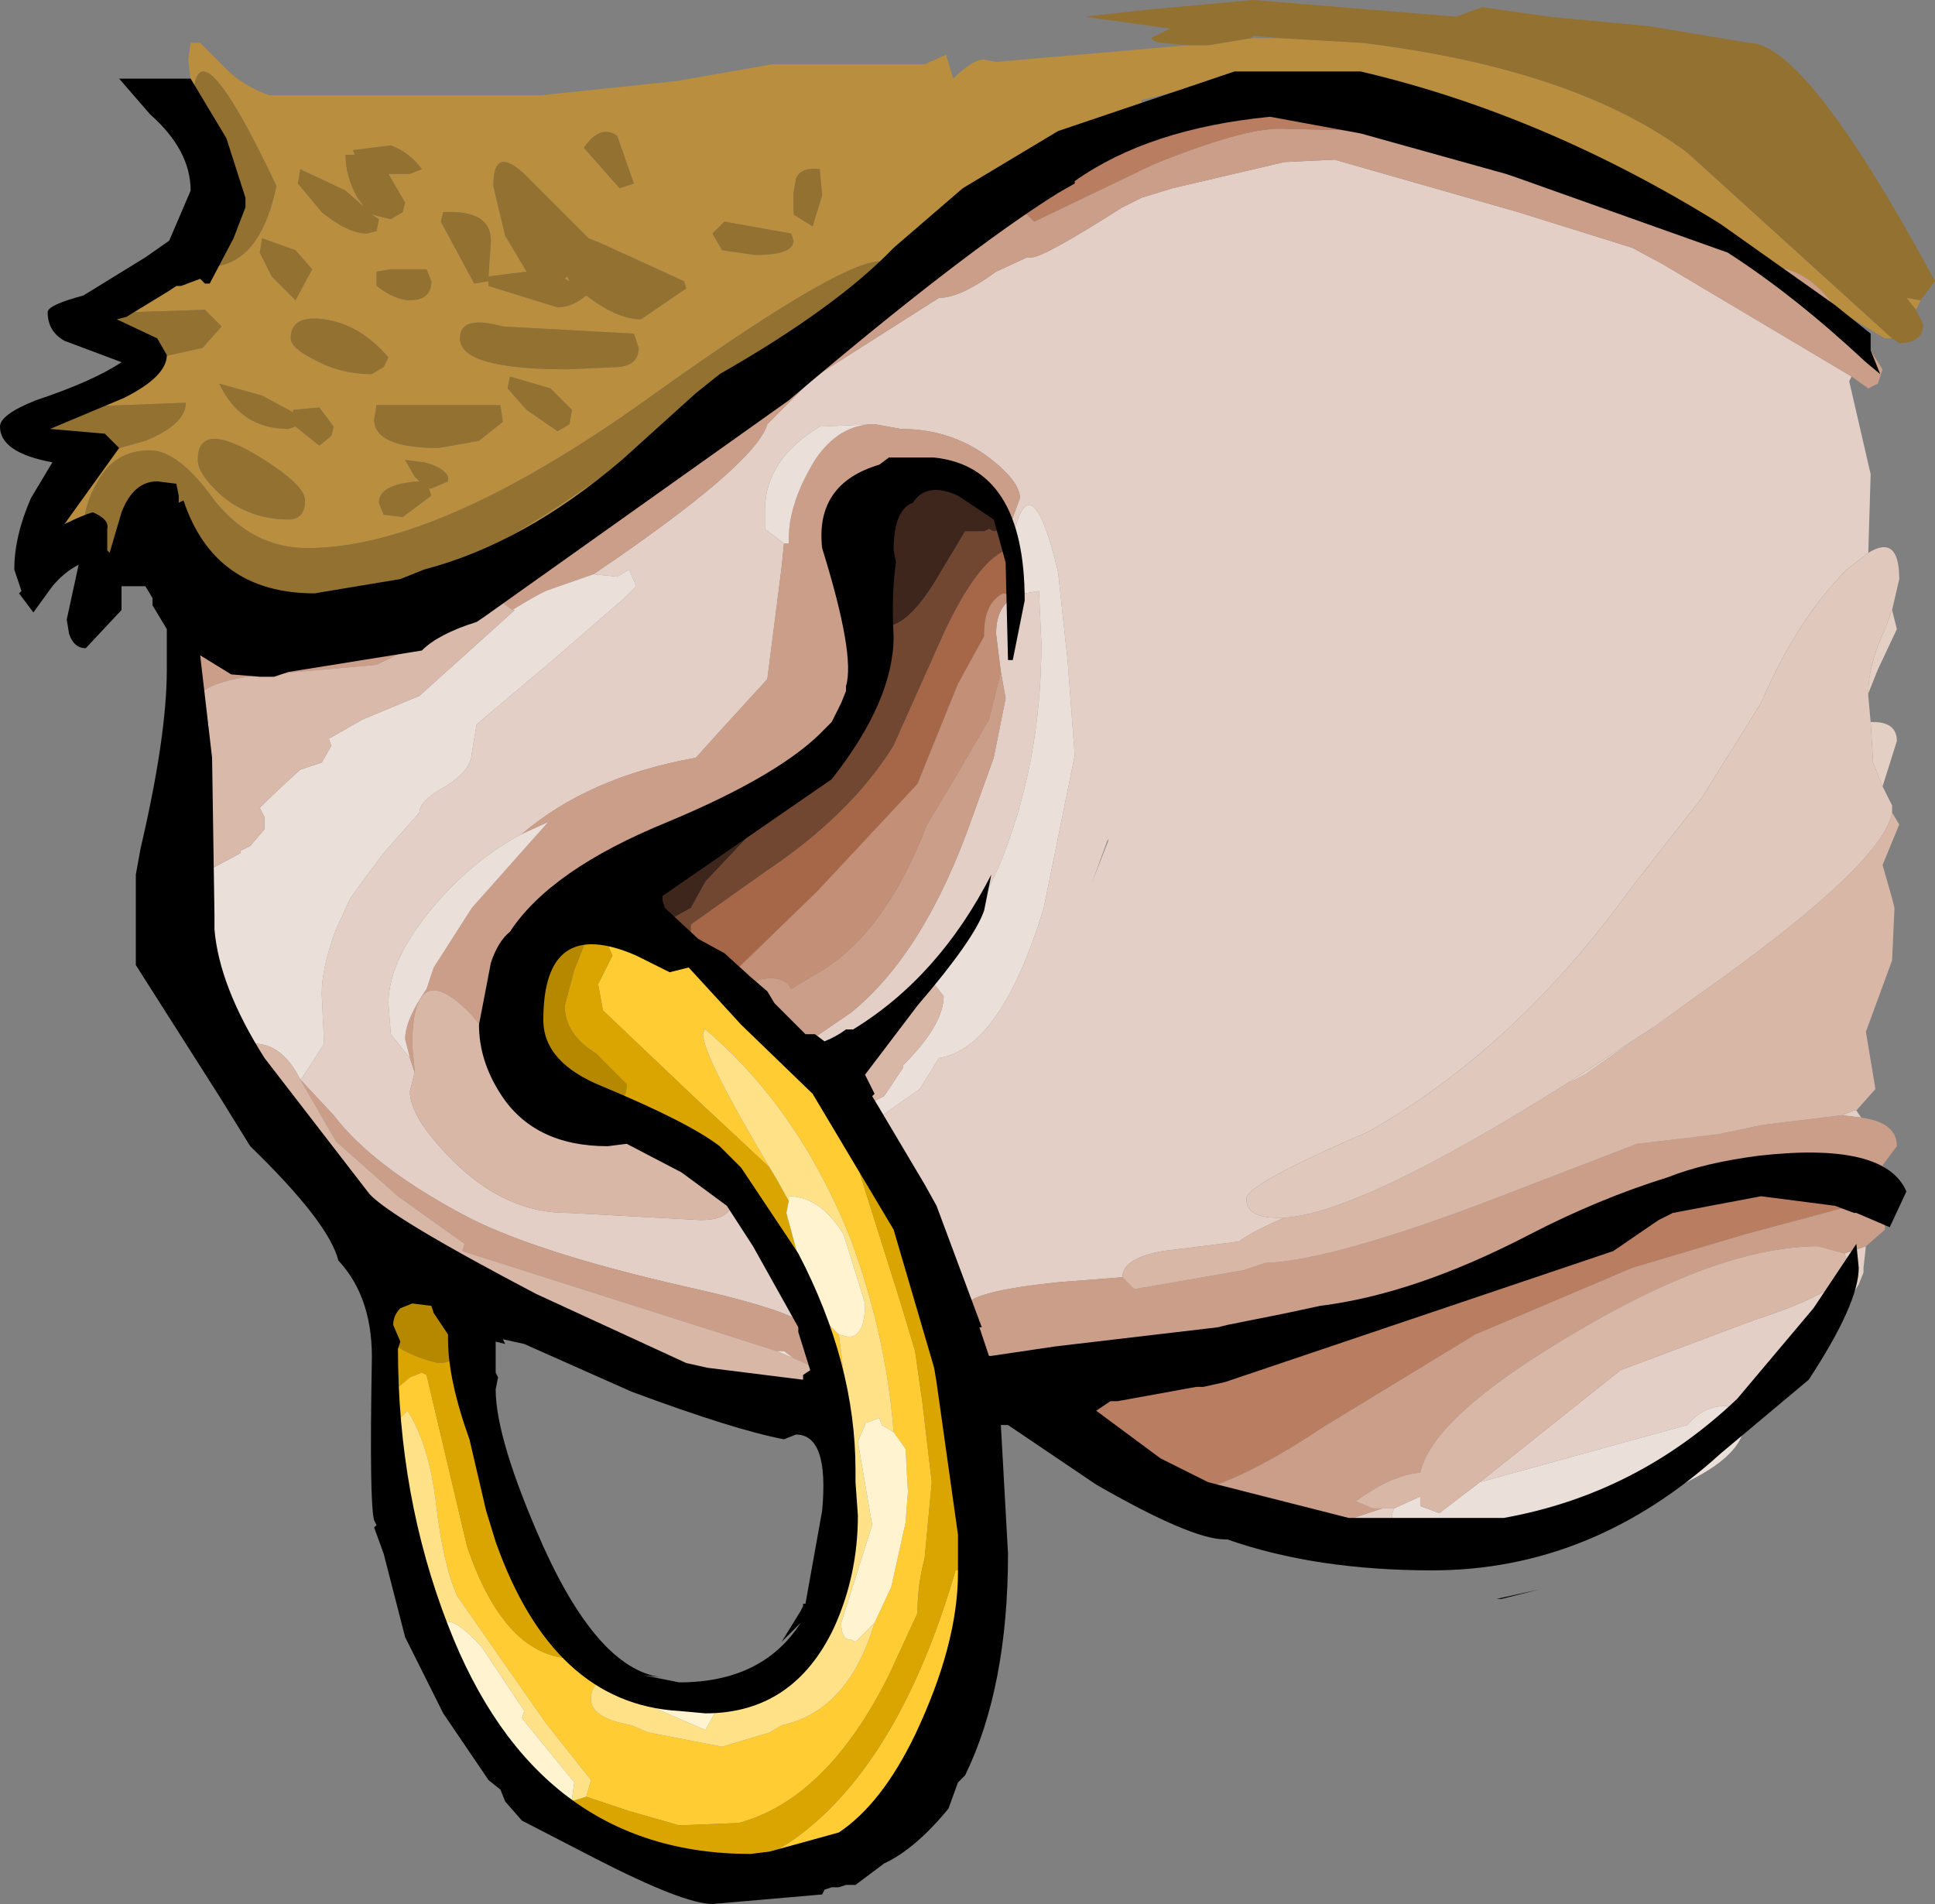 <?xml version="1.0" encoding="UTF-8" standalone="no"?>
<svg xmlns:ffdec="https://www.free-decompiler.com/flash" xmlns:xlink="http://www.w3.org/1999/xlink" ffdec:objectType="frame" height="39.95px" width="40.6px" xmlns="http://www.w3.org/2000/svg">
  <rect width="100%" height="100%" fill="#808080" stroke="none"/>
  <g transform="matrix(1.0, 0.0, 0.0, 1.0, -2.55, 8.3)">
    <use ffdec:characterId="826" height="39.95" transform="matrix(1.0, 0.0, 0.0, 1.0, 2.55, -8.3)" width="40.6" xlink:href="#shape0"/>
  </g>
  <defs>
    <g id="shape0" transform="matrix(1.0, 0.0, 0.0, 1.0, -2.55, 8.3)">
      <path d="M6.6 -6.2 L6.5 -7.05 6.55 -7.4 6.75 -7.4 7.3 -6.85 Q7.65 -6.5 8.2 -6.3 L13.9 -6.3 16.75 -6.6 18.75 -6.95 21.95 -6.95 22.4 -7.15 22.55 -6.65 Q22.95 -7.05 23.2 -7.05 L23.45 -7.0 27.45 -7.35 27.5 -7.35 27.9 -7.35 28.8 -7.5 29.4 -7.5 31.15 -7.4 Q35.6 -6.85 37.95 -5.1 L42.25 -1.2 42.1 -1.2 41.35 -1.65 41.05 -1.85 Q40.5 -2.65 39.75 -2.7 L39.4 -2.85 38.75 -3.25 38.4 -3.45 Q37.75 -4.2 36.05 -4.8 L33.8 -5.65 31.7 -6.25 30.6 -6.5 28.5 -6.7 26.5 -6.2 26.5 -6.15 26.45 -5.95 25.85 -5.9 25.6 -5.8 24.0 -4.95 21.9 -3.35 21.2 -2.75 21.15 -2.8 Q20.5 -3.05 16.3 -0.05 11.8 3.2 9.0 3.2 7.85 3.2 7.05 2.2 6.3 1.15 5.7 1.15 4.95 1.15 4.6 1.8 4.3 2.3 4.3 2.85 L4.3 3.0 3.8 2.5 Q3.8 2.35 4.3 1.7 L4.7 1.2 5.6 0.95 Q6.45 0.6 6.45 0.15 L3.85 0.25 4.1 0.1 5.3 -0.45 4.9 -0.9 5.15 -0.85 5.45 -0.45 5.95 -0.7 5.9 -0.75 5.85 -0.8 5.9 -0.8 6.8 -1.0 7.2 -1.45 6.85 -1.8 5.3 -1.75 6.5 -2.95 6.9 -2.7 Q8.0 -2.7 8.35 -4.4 6.65 -8.0 6.6 -6.2 M42.85 -2.0 L42.75 -1.8 42.55 -2.05 42.85 -2.0 M16.0 1.15 Q13.45 3.3 12.8 3.3 L12.7 3.3 14.15 2.4 16.0 1.15 M12.05 3.6 L11.75 3.75 9.6 4.35 9.25 4.55 7.8 4.15 9.0 4.3 Q10.45 4.3 12.05 3.6 M9.95 -5.15 L10.0 -5.05 9.8 -5.05 Q9.8 -4.6 10.05 -4.15 L10.2 -3.95 9.8 -4.3 8.85 -4.75 8.8 -4.45 9.3 -3.85 Q9.85 -3.4 10.25 -3.4 L10.45 -3.45 10.5 -3.7 10.35 -3.8 10.75 -3.7 11.0 -3.85 11.05 -4.05 10.7 -4.65 11.15 -4.65 11.4 -4.75 Q11.15 -5.1 10.75 -5.25 L9.95 -5.15 M15.55 -4.35 L15.85 -4.45 15.5 -5.45 Q15.15 -5.7 14.8 -5.2 L15.55 -4.35 M19.2 -3.25 L19.15 -3.4 17.75 -3.65 17.5 -3.4 17.7 -3.05 18.4 -2.95 Q19.2 -2.95 19.2 -3.25 M19.8 -4.2 L19.75 -4.75 Q19.35 -4.8 19.25 -4.55 L19.2 -4.25 19.2 -3.8 19.6 -3.55 19.8 -4.2 M13.1 -1.45 Q12.2 -1.7 12.2 -1.2 12.2 -0.55 14.45 -0.55 L15.55 -0.6 Q15.95 -0.65 15.95 -1.0 L15.85 -1.3 13.1 -1.45 M13.25 -0.4 L13.2 -0.15 13.6 0.3 14.25 0.75 14.5 0.6 14.55 0.3 14.1 -0.15 13.25 -0.4 M14.4 -2.45 L14.45 -2.5 14.5 -2.4 14.4 -2.45 M11.5 -2.65 L10.75 -2.65 10.45 -2.6 10.45 -2.3 Q10.85 -2.0 11.15 -2.0 11.6 -2.0 11.6 -2.4 L11.5 -2.65 M12.9 -4.4 L13.15 -3.35 13.6 -2.6 12.8 -2.5 12.85 -3.25 Q12.85 -3.9 11.85 -3.85 L11.8 -3.65 12.5 -2.35 12.8 -2.4 12.8 -2.3 14.25 -1.85 Q14.55 -1.85 14.85 -2.1 15.5 -1.6 16.0 -1.6 L16.95 -2.25 16.9 -2.4 15.15 -3.2 14.9 -3.3 13.7 -4.5 Q12.9 -5.35 12.9 -4.4 M8.65 -1.2 Q8.65 -1.0 9.15 -0.75 9.7 -0.45 10.35 -0.45 L10.6 -0.6 10.7 -0.8 Q10.1 -1.5 9.35 -1.6 8.65 -1.7 8.65 -1.2 M8.75 -2.0 L9.1 -2.65 8.75 -3.05 8.05 -3.3 8.0 -3.0 8.25 -2.5 8.75 -2.0 M11.25 1.7 L11.35 1.8 Q10.5 1.85 10.5 2.25 L10.6 2.5 11.0 2.55 11.6 2.1 11.55 1.95 11.6 1.95 11.95 1.8 11.95 1.7 Q11.85 1.5 11.45 1.4 L11.05 1.35 11.25 1.7 M13.1 0.55 L13.05 0.2 10.45 0.2 10.4 0.5 Q10.4 1.1 11.75 1.1 L12.6 0.95 13.1 0.55 M8.95 2.2 Q8.95 1.85 7.85 1.2 6.7 0.55 6.7 1.35 6.7 1.65 7.2 2.1 7.8 2.6 8.6 2.6 8.95 2.6 8.95 2.2 M9.5 0.85 L9.55 0.65 9.25 0.25 8.7 0.3 8.7 0.35 8.05 0.0 7.15 -0.25 Q7.6 0.7 8.6 0.7 L8.75 0.65 9.25 1.05 9.5 0.85" fill="#ba8e3f" fill-rule="evenodd" stroke="none"/>
      <path d="M41.4 -0.4 L41.35 -0.3 41.8 1.65 41.75 3.3 41.3 3.65 Q40.25 4.7 39.5 6.45 L38.25 8.45 36.8 10.3 Q34.35 13.7 31.25 15.45 28.7 16.55 28.7 16.85 28.7 17.25 29.35 17.25 L29.5 17.25 Q28.8 17.55 28.55 17.75 L26.95 17.95 Q26.1 18.1 26.1 18.5 L24.8 18.6 Q22.8 18.8 22.8 19.15 L22.9 19.4 Q22.6 19.5 22.6 19.75 L23.0 20.1 23.05 20.1 23.1 20.3 22.55 20.05 22.45 19.7 Q22.45 17.7 21.55 16.3 L21.3 16.0 21.1 15.65 20.85 15.25 21.85 14.55 22.25 13.9 Q23.55 13.7 24.45 10.75 L25.1 7.55 24.95 5.55 24.75 3.7 Q24.1 1.0 23.7 3.5 L23.7 3.45 23.6 2.8 23.75 2.7 23.95 2.15 Q23.95 1.8 23.3 1.3 22.5 0.7 21.45 0.7 L20.9 0.6 19.75 0.65 Q18.6 1.35 18.6 2.4 L18.6 2.8 19.0 3.1 18.95 3.6 18.65 5.95 17.6 7.1 17.15 7.6 Q14.9 8.0 13.5 9.2 12.55 9.7 11.75 10.6 10.7 11.8 10.7 12.75 L10.75 13.4 11.15 13.9 11.25 14.2 11.15 14.6 Q11.15 15.15 12.05 16.05 13.15 17.15 14.45 17.15 L14.5 17.15 17.25 17.3 Q17.8 17.3 17.9 17.0 L19.3 19.4 Q18.75 19.1 16.95 18.7 13.65 17.95 12.2 17.15 10.35 16.15 9.55 15.1 L8.85 14.35 8.9 14.3 9.35 13.6 9.3 12.55 Q9.3 12.0 9.6 11.2 L9.9 10.55 10.15 10.2 10.6 9.6 11.35 8.75 Q11.35 8.5 11.9 8.2 12.45 7.85 12.45 7.5 L12.55 6.9 14.15 5.55 15.65 4.25 15.9 4.0 15.75 3.65 15.5 3.8 15.0 3.75 Q18.4 1.45 18.65 0.6 L19.5 -0.25 19.5 -0.3 22.25 -2.05 Q22.7 -2.05 23.45 -2.6 L24.1 -2.9 24.2 -2.9 Q24.45 -2.9 26.1 -3.95 L26.5 -4.15 27.15 -4.35 29.5 -4.9 30.55 -4.95 34.4 -3.85 36.8 -3.1 37.45 -2.75 41.4 -0.4 M41.5 15.0 L41.6 15.15 41.2 15.1 41.45 15.0 41.5 15.0 M41.7 16.6 L41.7 16.75 39.55 16.55 38.85 16.55 40.7 16.35 41.7 16.6 M41.7 17.85 L41.65 18.3 41.65 18.4 41.55 18.65 41.15 19.3 39.05 21.1 38.95 21.25 38.75 21.2 Q38.3 21.2 37.95 21.6 L33.6 22.8 36.55 20.45 39.35 19.4 Q41.35 18.75 41.35 18.25 L41.25 18.0 41.7 17.85 M31.85 23.85 L31.65 23.9 31.15 24.05 30.3 23.85 30.2 23.8 31.55 23.35 31.8 23.35 31.75 23.5 31.85 23.85 M29.05 23.8 Q28.3 23.75 27.1 23.05 L27.25 23.05 29.05 23.8 M26.15 22.45 Q24.3 21.15 24.3 20.7 L26.85 20.2 27.2 20.25 27.2 20.1 30.75 19.05 31.05 19.05 32.45 18.8 30.85 19.55 30.4 19.75 30.05 19.9 29.6 20.1 26.6 20.85 25.85 20.9 25.65 21.1 25.05 21.25 25.85 22.15 26.15 22.45 M19.3 20.85 L18.8 21.0 17.4 20.8 Q15.55 20.8 12.65 18.8 L14.4 19.6 15.15 19.85 15.6 20.05 15.65 20.05 17.75 20.75 18.6 20.85 19.3 20.85 M6.6 6.45 L6.35 5.7 Q6.35 4.75 7.35 5.05 L8.65 5.45 7.6 5.25 7.0 5.0 Q6.4 5.0 6.4 5.65 L6.6 6.2 6.7 6.3 6.6 6.45 M27.6 -6.1 L29.05 -6.35 29.25 -6.3 28.95 -6.25 27.6 -6.1 M38.5 -3.35 L38.75 -3.25 39.4 -2.85 38.55 -3.3 38.5 -3.35 M24.05 4.15 L24.35 4.1 24.4 5.2 Q24.4 7.75 23.5 9.9 L23.0 10.95 Q22.1 12.5 20.8 13.35 L21.05 13.4 20.3 14.15 Q20.3 13.75 20.45 13.55 L19.35 14.05 19.15 13.75 19.45 13.6 20.4 12.95 Q21.95 11.7 22.95 8.85 L23.4 7.6 23.65 6.35 23.55 5.8 23.45 5.0 Q23.45 4.45 23.8 4.25 L24.05 4.15 M25.8 9.35 L25.8 9.3 25.45 10.25 25.8 9.35 M37.9 16.75 L37.0 17.1 34.3 17.9 34.35 17.85 37.0 16.95 37.9 16.75 M16.8 15.95 L16.55 15.85 16.5 15.75 16.8 15.95 M15.75 15.55 L15.0 15.45 15.1 15.35 16.15 15.6 16.0 15.55 15.75 15.55" fill="#e3cfc6" fill-rule="evenodd" stroke="none"/>
      <path d="M41.35 -1.65 L42.05 -0.55 41.95 -0.25 41.75 -0.15 41.4 -0.4 37.45 -2.75 36.8 -3.1 34.4 -3.85 30.55 -4.95 29.5 -4.9 27.15 -4.35 26.5 -4.15 26.1 -3.95 Q24.45 -2.9 24.2 -2.9 L24.1 -2.9 23.45 -2.6 Q22.7 -2.05 22.25 -2.05 L19.5 -0.3 19.5 -0.25 18.65 0.6 Q18.4 1.45 15.0 3.75 L14.0 4.1 Q13.7 4.25 13.3 4.5 L13.1 4.35 10.45 5.65 8.2 5.85 Q7.0 5.95 6.7 6.3 L6.6 6.2 6.4 5.65 Q6.4 5.0 7.0 5.0 L7.6 5.25 8.65 5.45 8.8 5.45 Q11.1 5.45 13.9 3.15 16.1 1.3 17.55 0.65 L17.55 0.6 Q17.55 0.1 18.35 -0.6 L19.05 -1.1 19.15 -1.2 19.2 -1.2 19.55 -1.45 19.6 -1.5 21.85 -2.8 Q22.0 -3.6 23.6 -4.3 23.95 -5.05 25.75 -5.65 L27.6 -6.1 28.95 -6.25 27.9 -6.0 Q23.9 -4.9 23.9 -4.0 L24.25 -3.65 26.75 -4.85 Q28.6 -5.6 29.4 -5.6 L31.5 -5.55 31.85 -5.9 31.8 -6.1 36.05 -4.8 Q37.75 -4.2 38.4 -3.45 L38.5 -3.35 38.55 -3.3 39.4 -2.85 39.75 -2.7 Q40.5 -2.65 41.05 -1.85 L41.35 -1.65 M41.6 15.15 Q42.35 15.25 42.35 15.75 L42.05 16.15 42.15 16.3 41.75 16.6 41.7 16.6 40.7 16.35 38.85 16.55 38.0 16.7 37.9 16.75 37.0 16.95 34.35 17.85 34.3 17.9 37.0 17.1 35.5 17.65 Q34.65 17.85 32.05 19.0 L30.85 19.55 32.45 18.8 31.05 19.05 30.75 19.05 27.2 20.1 26.85 20.2 24.3 20.7 23.6 20.75 Q23.2 20.75 23.1 20.4 L23.1 20.3 23.05 20.1 23.0 20.1 22.6 19.75 Q22.6 19.5 22.9 19.4 L22.8 19.15 Q22.8 18.8 24.8 18.6 L26.1 18.5 26.35 18.75 28.65 18.35 29.1 18.2 Q30.45 18.15 33.65 16.95 L36.9 15.7 38.6 15.5 39.55 15.3 41.2 15.1 41.6 15.15 M41.7 16.75 Q42.1 17.0 42.1 17.5 L41.7 17.85 41.25 18.0 40.7 17.85 Q38.6 17.85 35.45 19.75 32.6 21.45 32.35 22.6 31.75 22.65 31.0 23.2 L31.35 23.35 31.55 23.35 30.2 23.8 29.5 23.85 29.05 23.8 27.25 23.05 Q28.35 22.95 30.3 21.65 L33.5 19.7 36.8 18.3 39.15 17.6 41.2 17.05 39.55 16.55 41.7 16.75 M20.1 20.25 L19.75 20.6 19.55 20.7 19.7 20.5 Q19.7 20.4 19.2 20.2 L19.0 20.05 18.85 20.05 12.25 17.95 12.3 17.8 10.9 16.8 9.6 15.65 8.85 14.35 9.55 15.1 Q10.35 16.15 12.2 17.15 13.65 17.95 16.95 18.7 18.75 19.1 19.3 19.4 L19.55 19.6 19.55 19.85 20.05 20.1 20.1 20.25 M12.6 18.8 L11.8 18.45 Q10.4 17.95 9.45 16.95 L8.6 15.7 7.7 14.45 8.25 14.8 8.4 14.8 Q10.05 18.0 11.85 18.15 L12.6 18.8 M11.25 14.2 L11.15 13.9 11.05 13.5 Q11.05 13.1 11.5 12.45 L11.65 12.0 12.45 10.75 14.05 8.95 13.5 9.2 Q14.9 8.0 17.15 7.6 L17.6 7.1 18.65 5.95 18.95 3.6 19.0 3.1 19.1 3.1 19.1 3.0 Q19.1 2.25 19.65 1.35 20.15 0.6 20.9 0.6 L21.45 0.7 Q22.5 0.7 23.3 1.3 23.95 1.8 23.95 2.15 L23.75 2.7 23.75 2.6 23.65 2.3 23.4 2.3 Q23.25 1.4 21.95 1.75 L21.65 1.85 21.0 1.85 20.6 2.2 20.65 2.65 20.45 3.45 20.6 4.15 20.75 4.55 20.8 5.2 20.5 6.45 20.1 7.1 18.1 8.9 Q17.8 8.7 16.95 9.4 16.5 9.75 16.25 10.05 L14.75 11.25 14.5 11.3 13.95 11.65 Q13.55 11.85 13.55 12.1 L13.6 13.55 13.55 13.85 13.6 13.95 14.15 15.1 12.45 13.0 Q11.2 11.7 11.2 13.65 L11.25 14.15 11.25 14.2 M23.0 10.95 L22.15 12.35 22.1 12.3 21.45 13.0 20.8 13.35 Q22.1 12.5 23.0 10.95 M23.55 5.8 L23.65 6.35 23.4 7.6 22.95 8.85 Q21.95 11.7 20.4 12.95 L19.45 13.6 19.05 13.55 18.15 12.55 18.0 12.5 18.15 12.4 18.5 12.25 Q19.0 12.15 19.15 12.45 L19.65 12.15 Q21.1 11.35 22.0 9.0 L22.6 8.0 23.3 6.8 23.55 5.8 M29.6 20.1 L30.05 19.9 29.65 20.1 29.6 20.1 M25.65 21.1 L25.85 20.9 26.6 20.85 25.65 21.1 M16.55 15.85 L16.4 15.75 15.75 15.55 16.0 15.55 16.15 15.6 16.5 15.75 16.55 15.85 M17.75 20.75 L18.35 20.8 18.6 20.85 17.75 20.75 M15.5 19.95 L15.6 20.05 15.15 19.85 15.5 19.95" fill="#cb9e89" fill-rule="evenodd" stroke="none"/>
      <path d="M38.95 21.25 L39.15 21.55 Q39.15 23.05 32.85 24.2 32.1 24.2 31.85 23.85 L31.75 23.5 31.8 23.35 32.35 23.1 32.35 23.3 32.75 23.45 33.6 22.8 37.95 21.6 Q38.3 21.2 38.75 21.2 L38.95 21.25 M7.7 14.45 L7.4 14.1 6.75 13.1 6.35 12.25 6.35 11.55 6.45 9.35 6.75 9.4 6.9 9.4 6.95 9.4 Q6.55 9.45 6.55 9.75 6.55 9.95 6.85 10.0 L7.6 9.6 7.6 9.55 7.8 9.45 8.1 9.1 8.1 9.0 8.1 8.85 8.0 8.65 Q8.35 8.3 8.85 7.85 L9.3 7.7 9.5 7.35 9.45 7.2 10.15 6.8 11.35 6.3 13.35 4.5 13.3 4.5 Q13.7 4.25 14.0 4.1 L15.0 3.75 15.5 3.8 15.75 3.65 15.9 4.0 15.65 4.25 14.15 5.55 12.55 6.9 12.45 7.5 Q12.45 7.85 11.9 8.2 11.35 8.5 11.35 8.75 L10.6 9.6 10.15 10.2 9.9 10.55 9.6 11.2 Q9.3 12.0 9.3 12.55 L9.35 13.6 8.9 14.3 8.85 14.35 Q8.45 13.55 7.8 13.6 L8.4 14.8 8.25 14.8 7.7 14.45 M6.55 7.9 L6.3 7.25 Q6.3 6.75 6.65 6.6 L6.95 6.9 6.85 7.15 6.9 7.25 6.85 7.35 Q6.55 7.4 6.55 7.6 L6.6 7.8 6.55 7.9 M11.15 13.9 L10.75 13.4 10.7 12.75 Q10.7 11.8 11.75 10.6 12.55 9.7 13.5 9.2 L14.05 8.95 12.45 10.75 11.65 12.0 11.5 12.45 Q11.05 13.1 11.05 13.5 L11.15 13.9 M19.0 3.1 L18.6 2.8 18.6 2.4 Q18.6 1.35 19.75 0.65 L20.9 0.6 Q20.15 0.6 19.65 1.35 19.1 2.25 19.1 3.0 L19.1 3.1 19.0 3.1 M23.7 3.5 Q24.1 1.0 24.75 3.7 L24.95 5.55 25.1 7.55 24.45 10.75 Q23.55 13.7 22.25 13.9 L21.85 14.55 20.85 15.25 20.75 15.25 20.3 15.1 21.1 14.7 21.5 14.1 21.5 14.05 Q22.35 13.2 22.35 12.6 L22.15 12.35 23.0 10.95 23.5 9.9 Q24.4 7.75 24.4 5.2 L24.35 4.1 24.05 4.15 23.85 4.05 23.7 3.5 M18.85 20.05 L19.0 20.05 19.2 20.2 18.85 20.05 M18.35 20.8 L17.75 20.75 15.65 20.05 15.6 20.05 15.5 19.95 18.35 20.8" fill="#ebdfda" fill-rule="evenodd" stroke="none"/>
      <path d="M23.6 2.8 L23.7 3.45 23.65 3.25 Q23.05 3.5 22.35 5.0 L21.3 7.35 Q20.4 8.8 18.6 10.0 L17.05 11.1 17.05 11.4 17.4 11.7 17.45 11.8 Q17.65 12.1 18.05 12.15 L18.1 12.3 Q17.6 12.3 16.8 11.6 L16.4 11.2 16.6 11.0 17.05 10.75 17.35 10.2 18.2 9.3 18.2 9.15 19.3 8.45 20.05 7.15 20.1 7.1 20.5 6.45 20.75 6.2 21.05 5.85 20.85 4.85 20.85 4.7 21.1 4.85 Q21.6 4.85 22.2 3.85 L22.8 2.85 23.2 2.85 23.3 2.8 23.4 2.85 23.6 2.8" fill="#724732" fill-rule="evenodd" stroke="none"/>
      <path d="M23.7 3.45 L23.7 3.5 23.85 4.05 24.05 4.15 23.8 4.25 23.8 4.2 23.6 4.15 Q23.2 4.35 23.2 5.0 L23.2 5.05 22.65 6.05 21.8 8.15 19.7 10.4 18.05 12.0 18.05 12.15 Q17.65 12.1 17.45 11.8 L17.4 11.7 17.05 11.4 17.05 11.1 18.6 10.0 Q20.4 8.8 21.3 7.35 L22.35 5.0 Q23.05 3.5 23.65 3.25 L23.7 3.45" fill="#a66748" fill-rule="evenodd" stroke="none"/>
      <path d="M18.1 12.3 L18.05 12.15 18.05 12.0 19.7 10.4 21.8 8.15 22.65 6.05 23.2 5.05 23.2 5.0 Q23.2 4.35 23.6 4.15 L23.8 4.2 23.8 4.25 Q23.45 4.45 23.45 5.0 L23.55 5.8 23.3 6.8 22.6 8.0 22.0 9.0 Q21.1 11.35 19.65 12.15 L19.15 12.45 Q19.0 12.15 18.5 12.25 L18.15 12.4 18.1 12.3" fill="#c48f77" fill-rule="evenodd" stroke="none"/>
      <path d="M23.75 2.7 L23.6 2.8 23.4 2.85 23.3 2.8 23.2 2.85 22.8 2.85 22.2 3.85 Q21.6 4.85 21.1 4.85 L20.85 4.7 20.75 4.55 20.6 4.15 20.45 3.45 20.65 2.65 Q20.9 2.1 21.65 1.85 L21.95 1.75 Q23.25 1.4 23.4 2.3 L23.65 2.3 23.75 2.6 23.75 2.7 M18.2 9.15 L18.2 9.3 17.35 10.2 17.05 10.75 16.6 11.0 16.4 11.2 16.15 11.45 Q15.75 11.45 15.7 11.2 L15.7 10.9 Q15.7 10.6 16.25 10.05 16.5 9.75 16.95 9.4 17.8 8.7 18.1 8.9 L18.2 9.15" fill="#3e261c" fill-rule="evenodd" stroke="none"/>
      <path d="M42.25 8.75 L42.4 9.0 42.05 9.85 42.25 10.55 42.3 10.75 42.25 11.85 41.7 13.35 41.9 14.55 41.5 15.0 41.45 15.0 41.2 15.1 39.55 15.3 38.6 15.5 36.9 15.7 33.65 16.95 Q30.45 18.15 29.1 18.2 L28.65 18.35 26.35 18.75 26.1 18.5 Q26.1 18.1 26.95 17.95 L28.55 17.75 Q28.8 17.55 29.5 17.25 31.1 17.15 35.4 14.45 L35.8 14.25 36.65 13.65 37.25 13.25 38.15 12.6 Q42.05 9.85 42.25 8.75 M19.55 20.7 L19.35 20.85 19.3 20.85 18.6 20.85 18.35 20.8 15.5 19.95 15.15 19.85 14.4 19.6 12.65 18.8 12.6 18.8 11.85 18.15 Q10.05 18.0 8.4 14.8 L7.8 13.6 Q8.45 13.55 8.85 14.35 L9.6 15.65 10.9 16.8 12.3 17.8 12.25 17.95 18.85 20.05 19.2 20.2 Q19.7 20.4 19.7 20.5 L19.55 20.7 M17.9 17.0 Q17.8 17.3 17.25 17.3 L14.5 17.15 14.45 17.15 Q13.15 17.15 12.05 16.05 11.15 15.15 11.15 14.6 L11.25 14.2 11.25 14.15 11.2 13.65 Q11.2 11.7 12.45 13.0 L14.15 15.1 14.35 15.35 15.0 15.45 15.75 15.55 16.4 15.75 16.55 15.85 16.8 15.95 17.55 16.25 17.95 16.7 17.9 16.75 17.9 16.85 17.9 17.0 M41.25 18.0 L41.35 18.25 Q41.35 18.75 39.35 19.4 L36.55 20.45 33.6 22.8 32.75 23.45 32.35 23.3 32.35 23.1 31.8 23.35 31.55 23.35 31.35 23.35 31.0 23.2 Q31.75 22.65 32.35 22.6 32.6 21.45 35.45 19.75 38.6 17.85 40.7 17.85 L41.25 18.0 M22.15 12.35 L22.35 12.6 Q22.35 13.2 21.5 14.05 L21.5 14.1 21.1 14.7 20.3 15.1 20.05 15.25 19.75 14.75 20.3 14.15 21.05 13.4 21.45 13.0 22.1 12.3 22.15 12.35" fill="#d8b7a7" fill-rule="evenodd" stroke="none"/>
      <path d="M27.1 23.05 L27.05 23.05 26.15 22.45 25.85 22.15 25.05 21.25 25.65 21.1 26.6 20.85 29.6 20.1 29.65 20.1 30.05 19.9 30.4 19.75 30.85 19.55 32.05 19.0 Q34.65 17.85 35.5 17.65 L37.0 17.1 37.9 16.75 38.0 16.7 38.85 16.55 39.55 16.55 41.2 17.05 39.15 17.6 36.8 18.3 33.5 19.7 30.3 21.65 Q28.35 22.95 27.25 23.05 L27.1 23.05 M29.25 -6.3 L30.6 -6.5 31.7 -6.25 31.8 -6.1 31.85 -5.9 31.5 -5.55 29.4 -5.6 Q28.6 -5.6 26.75 -4.85 L24.25 -3.65 23.9 -4.0 Q23.9 -4.9 27.9 -6.0 L28.95 -6.25 29.25 -6.3" fill="#b97e62" fill-rule="evenodd" stroke="none"/>
      <path d="M6.45 9.35 L6.35 9.35 6.25 9.05 Q6.25 8.6 6.55 7.9 L6.6 7.8 6.55 7.6 Q6.55 7.4 6.85 7.35 L6.9 7.25 6.85 7.15 6.95 6.9 6.65 6.6 6.6 6.5 6.6 6.45 6.7 6.3 Q7.0 5.95 8.2 5.85 L10.45 5.65 13.1 4.35 13.3 4.5 13.35 4.5 11.35 6.3 10.15 6.8 9.45 7.2 9.5 7.35 9.3 7.7 8.85 7.85 Q8.35 8.3 8.0 8.65 L8.1 8.85 8.1 9.0 8.1 9.1 7.8 9.45 7.6 9.55 7.6 9.6 6.85 10.0 Q6.55 9.95 6.55 9.75 6.55 9.45 6.95 9.4 L6.9 9.4 6.75 9.4 6.45 9.35" fill="#d9b9aa" fill-rule="evenodd" stroke="none"/>
      <path d="M42.25 4.5 L42.35 4.9 41.95 5.75 41.75 6.25 Q41.75 5.65 42.1 4.9 L42.25 4.5 M41.8 6.85 L41.85 6.85 Q42.35 6.85 42.35 7.25 L42.05 8.2 41.85 7.7 41.8 6.85 M35.4 14.45 L36.7 13.6 37.25 13.25 36.65 13.65 35.8 14.25 35.4 14.45" fill="#e4cfc5" fill-rule="evenodd" stroke="none"/>
      <path d="M41.75 3.3 Q42.4 2.9 42.4 3.85 L42.25 4.5 42.1 4.9 Q41.75 5.65 41.75 6.25 L41.75 6.3 41.8 6.85 41.85 7.7 42.05 8.2 42.25 8.6 42.25 8.75 Q42.05 9.85 38.15 12.6 L37.25 13.25 36.7 13.6 35.4 14.45 Q31.1 17.15 29.5 17.25 L29.35 17.25 Q28.7 17.25 28.7 16.85 28.7 16.55 31.25 15.45 34.35 13.7 36.8 10.3 L38.25 8.45 39.5 6.45 Q40.25 4.7 41.3 3.65 L41.75 3.3" fill="#e0c8bc" fill-rule="evenodd" stroke="none"/>
      <path d="M27.5 -7.35 L26.95 -7.4 Q26.8 -7.4 26.7 -7.5 L27.1 -7.7 25.3 -7.95 26.65 -8.1 28.85 -8.3 33.1 -7.95 33.65 -8.15 35.05 -7.95 37.15 -7.75 39.25 -7.4 Q40.45 -7.4 43.15 -2.4 L42.85 -2.0 42.55 -2.05 42.75 -1.8 42.9 -1.5 Q42.9 -1.1 42.4 -1.1 L42.25 -1.2 37.95 -5.1 Q35.6 -6.85 31.15 -7.4 L29.4 -7.5 28.85 -7.55 28.8 -7.5 27.9 -7.35 27.5 -7.35 M18.35 -0.6 L16.0 1.15 14.15 2.4 12.7 3.3 12.05 3.6 Q10.45 4.3 9.0 4.3 L7.8 4.15 Q7.1 3.95 6.7 3.5 L5.85 2.35 5.45 3.1 Q5.3 3.6 5.0 3.6 4.35 3.6 4.3 3.0 L4.3 2.85 Q4.3 2.3 4.6 1.8 4.95 1.15 5.7 1.15 6.3 1.15 7.05 2.2 7.85 3.2 9.0 3.2 11.8 3.2 16.3 -0.05 20.5 -3.05 21.15 -2.8 L21.2 -2.75 21.2 -2.7 20.0 -1.8 19.6 -1.5 19.55 -1.45 19.2 -1.2 19.15 -1.2 19.05 -1.1 18.35 -0.6 M4.7 1.2 L3.85 1.25 Q2.85 1.25 2.85 0.55 L3.85 0.25 6.45 0.15 Q6.45 0.6 5.6 0.95 L4.7 1.2 M4.9 -0.9 L4.65 -1.0 4.2 -1.35 Q4.2 -1.65 5.3 -1.75 L6.85 -1.8 7.2 -1.45 6.8 -1.0 5.9 -0.8 5.85 -0.8 5.15 -0.85 4.9 -0.9 M6.5 -2.95 L6.45 -3.1 6.4 -3.5 Q6.4 -3.9 6.65 -4.15 L6.85 -4.85 6.6 -6.05 6.6 -6.2 Q6.65 -8.0 8.35 -4.4 8.0 -2.7 6.9 -2.7 L6.5 -2.95 M9.95 -5.15 L10.75 -5.25 Q11.15 -5.1 11.4 -4.75 L11.15 -4.65 10.7 -4.65 11.05 -4.05 11.0 -3.85 10.75 -3.7 10.35 -3.8 10.5 -3.7 10.45 -3.45 10.25 -3.4 Q9.85 -3.4 9.3 -3.85 L8.8 -4.45 8.85 -4.75 9.8 -4.3 10.2 -3.95 10.05 -4.15 Q9.8 -4.6 9.8 -5.05 L10.0 -5.05 9.95 -5.15 M8.75 -2.0 L8.25 -2.5 8.0 -3.0 8.05 -3.3 8.75 -3.05 9.1 -2.65 8.75 -2.0 M8.65 -1.2 Q8.65 -1.7 9.35 -1.6 10.1 -1.5 10.7 -0.8 L10.6 -0.6 10.35 -0.45 Q9.7 -0.45 9.15 -0.75 8.65 -1.0 8.65 -1.2 M12.9 -4.4 Q12.9 -5.35 13.7 -4.5 L14.9 -3.3 15.15 -3.2 16.9 -2.4 16.95 -2.25 16.0 -1.6 Q15.5 -1.6 14.85 -2.1 14.55 -1.85 14.25 -1.85 L12.8 -2.3 12.8 -2.4 12.5 -2.35 11.8 -3.65 11.85 -3.85 Q12.85 -3.9 12.85 -3.25 L12.8 -2.5 13.6 -2.6 13.15 -3.35 12.9 -4.4 M11.5 -2.65 L11.6 -2.4 Q11.6 -2.0 11.15 -2.0 10.85 -2.0 10.45 -2.3 L10.45 -2.6 10.75 -2.65 11.5 -2.65 M14.4 -2.45 L14.5 -2.4 14.45 -2.5 14.4 -2.45 M13.25 -0.4 L14.1 -0.15 14.55 0.3 14.5 0.6 14.25 0.75 13.6 0.3 13.2 -0.15 13.25 -0.4 M13.1 -1.45 L15.85 -1.3 15.95 -1.0 Q15.95 -0.65 15.55 -0.6 L14.45 -0.55 Q12.2 -0.55 12.2 -1.2 12.2 -1.7 13.1 -1.45 M19.8 -4.2 L19.6 -3.55 19.2 -3.8 19.2 -4.25 19.25 -4.55 Q19.35 -4.8 19.75 -4.75 L19.8 -4.2 M19.2 -3.25 Q19.2 -2.95 18.4 -2.95 L17.7 -3.05 17.5 -3.4 17.75 -3.65 19.15 -3.4 19.2 -3.25 M15.55 -4.35 L14.8 -5.2 Q15.15 -5.7 15.5 -5.45 L15.85 -4.45 15.55 -4.35 M13.1 0.55 L12.6 0.95 11.75 1.1 Q10.4 1.1 10.4 0.5 L10.45 0.2 13.05 0.2 13.1 0.55 M11.25 1.7 L11.05 1.35 11.45 1.4 Q11.85 1.5 11.95 1.7 L11.95 1.8 11.6 1.95 11.55 1.95 11.6 2.1 11.0 2.55 10.6 2.5 10.5 2.25 Q10.5 1.85 11.35 1.8 L11.25 1.7 M9.5 0.85 L9.25 1.05 8.75 0.65 8.6 0.7 Q7.6 0.7 7.15 -0.25 L8.05 0.0 8.7 0.35 8.7 0.3 9.25 0.25 9.55 0.65 9.5 0.85 M8.95 2.2 Q8.95 2.6 8.6 2.6 7.8 2.6 7.2 2.1 6.7 1.65 6.7 1.35 6.7 0.55 7.85 1.2 8.95 1.85 8.95 2.2" fill="#937131" fill-rule="evenodd" stroke="none"/>
      <path d="M22.4 27.3 L22.35 27.45 21.45 29.15 20.7 30.1 20.25 30.35 Q19.15 31.35 18.1 31.1 L18.1 30.95 18.05 30.8 Q18.8 30.7 19.7 29.9 21.55 28.25 22.6 24.65 L22.65 24.65 22.7 23.75 22.9 23.75 22.95 24.2 22.95 25.0 22.95 25.35 22.55 26.95 22.4 27.3 M10.95 21.45 L10.8 20.85 10.85 20.85 11.15 20.6 11.4 20.5 11.5 20.55 12.35 24.15 Q13.15 26.5 14.6 26.5 L14.8 26.45 15.8 26.95 Q14.95 26.8 14.95 27.35 14.95 27.75 15.8 27.9 L16.15 28.05 17.7 28.35 18.7 28.05 18.95 27.9 Q20.35 27.6 20.9 25.75 L21.25 25.0 21.55 23.65 21.6 23.0 21.55 22.1 21.3 21.75 Q21.15 19.75 20.4 17.7 19.3 14.95 17.35 13.3 L17.35 13.25 17.3 13.4 Q17.3 13.85 18.7 16.2 L17.2 14.8 15.2 12.9 15.1 12.35 15.4 11.75 15.25 11.4 15.1 11.4 15.1 11.35 14.5 11.3 14.75 11.25 Q15.7 11.2 18.0 12.5 L18.15 12.55 19.05 13.55 19.15 13.75 19.35 14.05 19.5 14.3 19.75 14.75 20.05 15.25 20.55 16.2 20.6 16.3 20.6 16.35 21.45 19.05 21.75 20.05 21.9 21.1 22.1 22.8 21.95 24.4 Q21.8 24.95 21.8 25.55 L21.2 26.85 Q19.9 29.45 18.05 29.95 L16.8 30.0 15.75 29.7 14.85 29.4 14.95 29.05 14.0 27.85 12.15 25.2 Q11.85 24.55 11.7 23.25 11.55 22.0 11.1 21.3 L10.95 21.45 M10.4 19.3 L10.35 19.05 10.5 18.8 10.95 18.6 11.6 19.0 10.55 19.1 10.4 19.3 M12.4 20.65 L12.85 22.3 12.5 21.4 12.4 20.65 M17.0 27.1 Q18.7 27.05 19.4 26.0 L19.5 25.85 19.65 26.2 18.85 26.85 17.9 27.2 17.8 27.2 17.0 27.1 M20.4 21.7 L20.1 20.25 20.05 20.1 19.9 19.6 19.95 19.5 20.15 19.7 20.4 21.7" fill="#ffcc33" fill-rule="evenodd" stroke="none"/>
      <path d="M22.55 20.05 L22.9 22.1 23.2 24.15 Q23.2 25.5 22.4 27.3 L22.55 26.95 22.95 25.35 22.95 25.0 22.95 24.2 22.9 23.75 22.7 23.75 22.65 24.65 22.6 24.65 Q21.55 28.25 19.7 29.9 18.8 30.7 18.05 30.8 L18.1 30.95 17.7 30.95 Q14.7 30.95 13.4 29.45 L13.15 28.95 14.1 29.55 14.3 29.55 14.35 29.55 14.85 29.4 15.75 29.7 16.8 30.0 18.05 29.95 Q19.9 29.45 21.2 26.85 L21.8 25.55 Q21.8 24.95 21.95 24.4 L22.1 22.8 21.9 21.1 21.75 20.05 21.45 19.05 20.6 16.35 20.6 16.3 Q20.6 15.15 21.3 16.0 L21.55 16.3 Q22.45 17.7 22.45 19.7 L22.55 20.05 M10.8 20.85 L10.55 20.55 10.35 20.35 10.5 20.2 10.45 19.65 Q11.05 20.15 11.75 20.3 12.15 20.3 12.15 19.95 12.15 18.95 11.1 18.95 L10.75 19.0 10.55 19.1 11.6 19.0 Q12.35 19.3 12.35 20.1 L12.4 20.65 12.5 21.4 12.85 22.3 12.9 22.55 13.4 23.85 14.9 26.15 14.8 26.45 14.6 26.5 Q13.15 26.5 12.35 24.15 L11.5 20.55 11.4 20.5 11.15 20.6 10.85 20.85 10.8 20.85 M18.7 16.2 L18.85 16.45 19.1 16.9 19.05 17.15 19.4 18.45 19.95 19.5 19.9 19.6 19.8 19.75 19.7 19.8 19.2 18.7 18.9 17.85 18.05 16.85 17.95 16.7 17.55 16.25 Q17.0 15.7 16.35 15.45 L15.15 14.85 15.35 14.85 Q15.7 14.85 15.7 14.45 L15.05 13.8 Q14.4 13.4 14.4 12.8 L14.6 12.05 14.8 11.55 14.75 11.35 14.65 11.35 14.0 11.6 13.95 11.65 14.5 11.3 15.1 11.35 15.1 11.4 15.25 11.4 15.4 11.75 15.1 12.35 15.2 12.9 17.2 14.8 18.7 16.2" fill="#dba500" fill-rule="evenodd" stroke="none"/>
      <path d="M13.15 28.95 Q12.4 28.25 11.65 26.7 L10.45 23.8 Q10.45 23.35 10.75 22.95 L10.85 23.15 10.75 22.4 10.95 21.45 11.1 21.3 Q11.55 22.0 11.7 23.25 11.85 24.55 12.15 25.2 L14.0 27.85 14.95 29.05 14.85 29.4 14.35 29.55 14.55 29.45 14.6 29.1 13.5 27.75 13.55 27.6 12.65 26.25 Q11.7 25.2 11.7 26.25 L11.85 26.75 11.8 26.8 12.3 27.65 12.35 27.8 Q12.9 28.75 13.4 29.1 L14.1 29.55 13.15 28.95 M15.8 26.95 L15.85 26.95 17.0 27.1 17.8 27.2 17.9 27.2 18.85 26.85 19.65 26.2 19.5 25.85 19.45 25.65 19.95 24.3 20.4 22.2 20.4 21.7 20.15 19.7 20.35 19.75 Q20.7 19.75 20.7 19.05 L20.25 17.6 Q19.75 16.8 19.1 16.8 L19.1 16.9 18.85 16.45 18.7 16.2 Q17.3 13.85 17.3 13.4 L17.35 13.25 17.35 13.3 Q19.3 14.95 20.4 17.7 21.15 19.75 21.3 21.75 L21.05 21.6 21.0 21.45 20.75 21.55 20.7 21.55 20.7 21.6 20.55 21.95 20.85 23.7 20.2 25.75 Q20.2 26.05 20.35 26.1 L20.4 26.1 20.5 26.15 20.9 25.75 Q20.35 27.6 18.95 27.9 L18.7 28.05 17.7 28.35 16.15 28.05 15.8 27.9 Q14.95 27.75 14.95 27.35 14.95 26.8 15.8 26.95 M17.6 27.55 L16.2 27.05 15.85 27.1 15.85 27.35 17.35 28.0 17.6 27.55" fill="#ffe188" fill-rule="evenodd" stroke="none"/>
      <path d="M20.9 25.75 L20.5 26.15 20.4 26.1 20.35 26.1 Q20.2 26.05 20.2 25.75 L20.85 23.7 20.55 21.95 20.7 21.6 20.7 21.55 20.75 21.55 21.0 21.45 21.05 21.6 21.3 21.75 21.55 22.1 21.6 23.0 21.55 23.65 21.25 25.0 20.9 25.75 M19.1 16.9 L19.1 16.8 Q19.75 16.8 20.25 17.6 L20.7 19.05 Q20.7 19.75 20.35 19.75 L20.15 19.7 19.95 19.5 19.4 18.45 19.05 17.15 19.1 16.9 M17.6 27.55 L17.35 28.0 15.85 27.35 15.85 27.1 16.2 27.05 17.6 27.55 M14.1 29.55 L13.4 29.1 Q12.9 28.75 12.35 27.8 L12.3 27.65 11.8 26.8 11.85 26.75 11.7 26.25 Q11.7 25.2 12.65 26.25 L13.55 27.6 13.5 27.75 14.6 29.1 14.55 29.45 14.35 29.55 14.3 29.55 14.1 29.55" fill="#fff3d0" fill-rule="evenodd" stroke="none"/>
      <path d="M10.45 19.65 L10.3 19.5 10.4 19.3 10.55 19.1 10.75 19.0 11.1 18.95 Q12.15 18.95 12.15 19.95 12.15 20.3 11.75 20.3 11.05 20.15 10.45 19.65 M13.95 11.65 L14.0 11.6 14.65 11.35 14.75 11.35 14.8 11.55 14.6 12.05 14.4 12.8 Q14.4 13.4 15.05 13.8 L15.7 14.45 Q15.7 14.85 15.35 14.85 L15.15 14.85 Q13.85 14.75 13.6 13.55 L13.55 12.1 Q13.55 11.85 13.95 11.65" fill="#b58800" fill-rule="evenodd" stroke="none"/>
      <path d="M4.3 -2.1 L5.6 -2.9 6.1 -3.25 6.55 -4.3 Q6.55 -5.15 5.7 -5.9 L5.05 -6.65 6.55 -6.65 7.3 -5.4 7.7 -4.15 7.7 -3.95 7.45 -3.3 6.95 -2.35 6.85 -2.35 6.75 -2.45 6.35 -2.3 6.25 -2.3 6.1 -2.2 5.2 -1.65 5.0 -1.6 5.85 -1.2 6.05 -0.85 Q6.05 -0.4 5.15 0.05 L3.6 0.7 4.75 0.8 5.05 1.1 3.9 2.7 Q4.3 2.5 4.5 2.45 4.85 2.6 4.8 2.8 L4.8 3.25 4.85 3.3 5.1 2.45 Q5.35 1.8 5.85 1.8 L6.25 1.85 6.3 2.1 6.3 2.25 6.4 2.2 Q7.05 4.15 9.15 4.15 L10.95 3.85 11.45 3.65 Q13.55 3.1 15.6 1.35 L17.15 -0.05 17.65 -0.45 Q20.1 -1.85 21.3 -3.1 L22.75 -4.35 24.75 -5.55 28.45 -6.8 31.1 -6.8 Q34.95 -5.9 38.65 -3.6 L41.05 -1.9 41.8 -1.3 41.8 -1.25 41.8 -0.95 42.0 -0.45 41.7 -0.7 Q40.2 -2.1 38.8 -3.0 L34.3 -4.6 34.15 -4.65 31.1 -5.5 29.2 -5.85 Q26.65 -5.6 25.1 -4.5 L25.1 -4.45 24.75 -4.25 Q22.75 -3.0 19.1 0.1 L12.7 4.65 12.55 4.75 Q11.75 5.0 11.4 5.35 L8.6 5.8 8.3 5.9 8.0 5.9 7.4 5.85 6.75 5.45 7.0 7.6 7.05 10.9 7.05 11.15 7.05 11.2 Q7.15 12.4 8.1 13.9 L10.3 16.75 Q10.75 17.25 13.8 18.85 L16.95 20.3 17.4 20.4 19.4 20.65 19.4 20.55 19.55 20.45 19.3 19.65 19.3 19.55 18.35 17.85 17.8 17.0 16.85 16.3 15.7 15.7 15.3 15.75 Q13.75 15.75 13.05 14.65 12.6 13.95 12.6 13.2 L12.85 11.9 Q13.0 11.45 13.25 11.25 14.1 9.95 16.55 8.95 18.95 7.95 19.85 7.0 L20.0 6.85 20.2 6.45 20.3 6.2 20.3 6.1 Q20.5 5.45 19.8 3.2 19.65 1.85 21.0 1.45 L21.2 1.3 21.85 1.3 22.0 1.3 22.15 1.3 Q24.05 1.5 24.05 4.3 L23.8 5.55 23.7 5.55 23.65 3.5 23.4 2.6 22.65 2.1 Q22.0 1.8 21.7 2.25 21.3 2.4 21.3 3.25 L21.35 3.5 Q21.25 4.15 21.3 5.05 21.3 6.4 20.0 8.05 L16.45 10.5 16.45 10.6 16.5 10.75 17.2 11.4 17.75 11.7 18.3 12.2 18.65 12.5 18.8 12.75 19.45 13.4 19.65 13.4 19.85 13.55 Q20.1 13.45 20.3 13.3 L20.45 13.3 Q22.25 12.2 23.35 10.05 L23.2 10.8 Q23.0 11.4 21.8 12.8 L20.7 14.25 20.9 14.65 20.85 14.7 21.0 14.95 21.95 16.55 22.2 17.0 23.15 19.55 23.1 19.55 23.3 20.15 23.35 20.15 24.7 19.95 28.1 19.55 28.3 19.5 29.55 19.25 30.25 19.1 Q32.25 18.85 34.65 17.6 36.1 16.85 37.55 16.4 38.3 16.1 39.45 15.95 42.1 15.65 42.55 16.7 L42.2 17.45 41.5 17.15 41.45 17.15 41.05 17.0 39.5 16.8 37.65 17.15 37.35 17.3 36.4 17.95 28.25 20.7 27.8 20.8 27.65 20.8 26.0 21.1 25.85 21.1 25.55 21.3 26.9 22.3 27.9 22.8 30.85 23.55 34.1 23.55 Q36.9 23.05 39.0 21.05 L40.6 19.15 41.5 17.8 41.55 18.3 Q41.55 19.05 40.5 20.65 L38.65 22.2 Q35.95 24.65 32.6 24.65 30.15 24.65 28.3 24.0 L28.25 24.0 Q27.55 24.0 25.55 22.85 L23.7 21.6 23.55 21.6 23.7 24.3 Q23.7 27.1 22.8 28.95 L22.65 29.1 22.45 29.65 Q21.75 30.5 21.1 30.8 L20.5 31.25 20.3 31.25 20.15 31.3 20.0 31.3 19.85 31.35 19.8 31.45 17.5 31.65 Q16.9 31.65 15.05 30.7 L13.5 29.9 13.15 29.5 13.05 29.25 12.8 29.05 11.85 27.65 11.05 26.05 10.6 24.3 10.4 23.75 10.45 23.7 10.4 23.6 Q10.3 23.25 10.35 20.35 10.4 18.95 9.65 18.15 9.45 17.35 7.8 15.75 L7.15 14.7 5.4 11.95 5.4 10.05 5.5 9.5 Q6.05 7.15 6.05 5.75 L6.05 5.7 6.05 4.9 5.75 4.4 5.75 4.25 5.6 4.0 5.3 4.0 5.1 4.0 5.1 4.5 4.35 5.3 Q4.1 5.3 4.0 5.0 L3.95 4.7 4.2 3.55 Q3.9 3.7 3.65 4.0 L3.25 4.55 2.95 4.15 3.0 4.1 2.85 3.65 Q2.85 2.95 3.2 2.15 L3.65 1.4 Q2.55 1.2 2.55 0.65 2.55 0.4 3.3 0.1 4.5 -0.3 5.1 -0.7 L3.9 -1.15 Q3.55 -1.35 3.55 -1.75 3.55 -1.9 4.3 -2.1 M33.95 25.25 L34.85 25.05 34.05 25.25 33.95 25.25 M13.0 20.6 L12.95 20.85 Q12.95 21.9 13.95 24.15 15.15 26.8 16.5 26.9 L16.05 26.85 16.8 27.0 Q18.55 27.0 19.35 25.75 L18.95 26.15 19.35 25.5 19.4 25.4 19.4 25.35 19.45 25.35 19.8 23.4 Q19.95 21.8 19.25 21.8 L19.0 21.9 Q17.95 21.7 15.8 20.9 L13.55 19.9 13.1 19.8 13.15 19.9 12.95 19.85 12.95 20.5 13.0 20.6 M22.2 20.7 L22.15 20.4 21.3 17.5 19.6 14.65 18.1 13.2 17.0 12.0 16.6 12.1 15.9 11.75 Q13.95 10.9 13.95 13.1 13.95 14.0 15.2 14.5 17.0 15.25 17.65 15.75 L18.1 16.2 19.1 17.7 19.3 18.0 Q20.5 20.3 20.5 22.55 L20.5 22.75 20.5 22.8 20.55 23.5 Q20.55 24.75 20.05 25.85 19.2 27.65 17.35 27.65 L16.8 27.6 Q14.15 27.45 12.95 24.05 L12.75 23.4 12.4 21.9 Q11.95 20.65 11.95 19.8 L11.95 19.7 11.65 19.25 11.6 19.1 11.2 19.05 11.15 19.0 11.2 19.05 10.95 19.15 Q10.8 19.3 10.8 19.5 L10.95 19.85 10.9 20.0 Q10.9 23.1 11.95 25.8 13.8 30.6 18.3 30.6 L18.7 30.55 20.15 30.15 Q21.05 29.55 21.75 28.1 22.65 26.2 22.65 24.7 L22.65 24.5 22.65 23.9 22.2 20.7" fill="#000000" fill-rule="evenodd" stroke="none"/>
    </g>
  </defs>
</svg>
